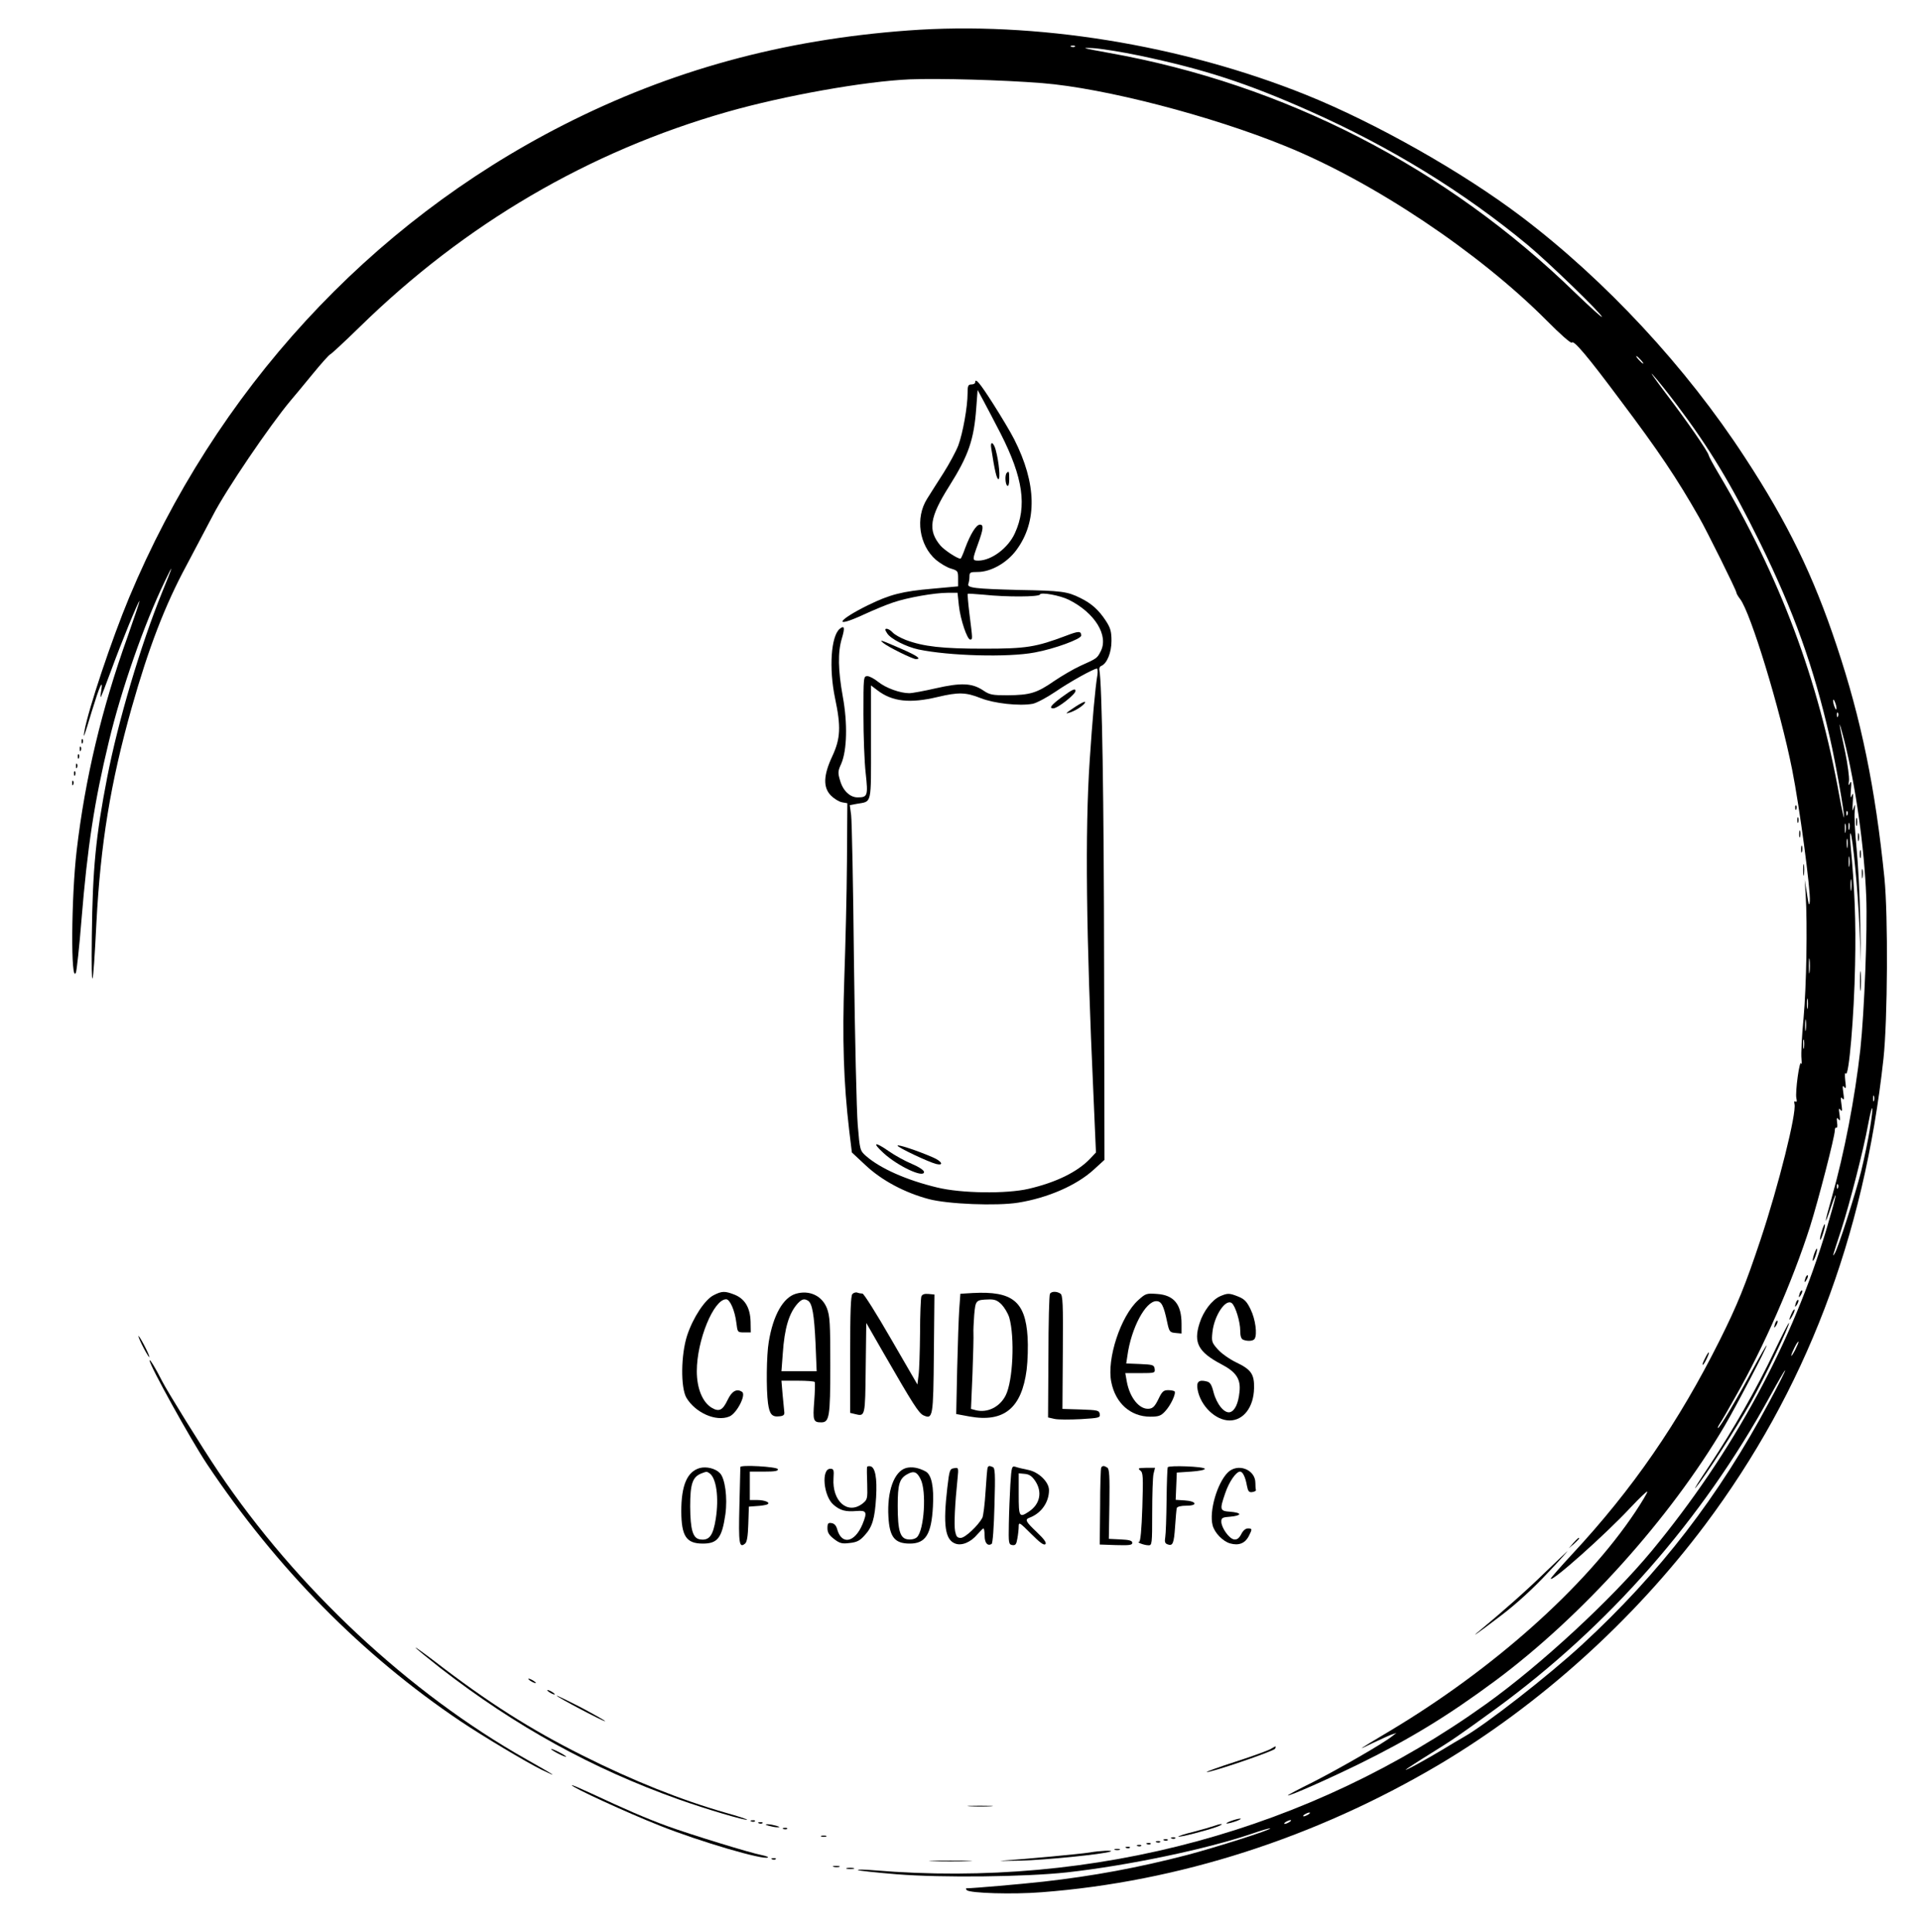 <?xml version="1.0" standalone="no"?>
<!DOCTYPE svg PUBLIC "-//W3C//DTD SVG 20010904//EN"
 "http://www.w3.org/TR/2001/REC-SVG-20010904/DTD/svg10.dtd">
<svg version="1.0" xmlns="http://www.w3.org/2000/svg"
 width="1014pt" height="1020pt" viewBox="0 0 1014 1020"
 preserveAspectRatio="xMidYMid meet">

<g transform="translate(0,1020) scale(0.1,-0.1)"
fill="#000000" stroke="none">
<path d="M4795 10039 c-665 -49 -1252 -210 -1820 -499 -1027 -523 -1837 -1404
-2293 -2495 -92 -221 -216 -591 -236 -705 -8 -49 -2 -31 39 105 40 130 60 177
50 110 -4 -22 -5 -38 -2 -35 2 3 26 64 52 135 54 148 147 376 152 372 1 -2
-27 -86 -63 -188 -137 -381 -225 -752 -269 -1129 -29 -246 -32 -712 -4 -645 4
11 18 135 29 275 32 391 68 626 145 945 66 276 187 622 295 845 49 103 47 91
-15 -60 -112 -276 -232 -680 -289 -975 -60 -309 -77 -482 -81 -835 -4 -325 6
-298 24 65 22 420 74 739 186 1137 90 318 176 542 290 753 35 66 98 185 140
265 69 134 300 474 409 604 19 22 72 86 117 141 45 55 87 102 93 104 6 2 76
67 156 145 556 544 1210 927 1940 1135 301 86 728 162 965 172 153 6 488 -3
700 -20 326 -26 891 -172 1285 -333 465 -189 1021 -561 1380 -922 68 -69 127
-121 131 -115 9 16 82 -70 257 -305 199 -264 299 -413 415 -617 42 -73 197
-386 197 -397 0 -5 9 -21 20 -35 55 -70 211 -580 275 -902 38 -190 98 -637 93
-693 -3 -30 -6 -22 -15 38 l-12 75 5 -77 c10 -158 4 -490 -11 -653 -9 -93 -14
-190 -11 -215 2 -25 2 -36 -1 -25 -9 27 -33 -153 -26 -184 4 -15 2 -22 -5 -17
-6 4 -8 -1 -5 -13 12 -47 -84 -431 -179 -716 -80 -240 -123 -346 -215 -530
-218 -436 -461 -788 -780 -1131 -62 -67 -113 -125 -113 -129 0 -24 291 235
421 375 49 52 89 90 89 84 0 -6 -29 -55 -65 -109 -266 -398 -752 -830 -1296
-1155 -171 -102 -180 -108 -91 -64 41 19 86 40 100 45 l27 9 -25 -19 c-48 -38
-276 -169 -415 -240 -77 -38 -137 -70 -134 -71 16 -1 208 84 374 165 271 133
471 255 721 440 458 340 924 857 1213 1348 63 107 221 410 221 423 0 5 -33
-52 -73 -126 -80 -150 -175 -310 -184 -310 -3 0 1 10 9 22 9 13 46 77 83 143
150 263 302 610 394 898 44 139 131 476 131 508 0 11 4 18 8 15 5 -3 7 9 4 27
-3 25 -1 29 8 17 8 -11 9 -6 5 25 -5 31 -4 37 5 25 9 -12 10 -5 5 30 -5 34 -4
41 5 30 9 -11 10 -4 5 30 -5 35 -4 42 5 30 9 -12 10 -3 5 35 -3 30 -2 45 3 37
16 -24 44 304 49 573 5 231 -2 405 -24 635 -3 36 -3 63 0 60 11 -10 40 -311
47 -495 l8 -190 -4 230 c-2 127 -11 295 -19 375 -8 80 -13 168 -10 195 3 41 3
45 -5 20 -7 -24 -8 -17 -5 30 3 44 2 53 -5 35 -7 -19 -8 -11 -5 30 4 41 2 50
-5 35 -9 -16 -9 -14 -5 13 2 18 -7 86 -20 150 -37 169 -39 194 -5 62 59 -234
106 -561 116 -825 7 -174 -10 -610 -31 -805 -29 -260 -85 -549 -150 -779 -42
-147 -43 -167 -4 -51 39 114 27 56 -22 -110 -181 -608 -496 -1189 -927 -1710
-211 -254 -584 -600 -875 -808 -928 -665 -2066 -974 -3232 -877 -49 4 -87 5
-84 1 3 -3 95 -13 205 -22 238 -19 679 -14 899 10 323 36 739 123 979 205 49
17 91 29 94 27 6 -7 -290 -101 -438 -140 -262 -68 -495 -111 -760 -141 -116
-13 -372 -35 -403 -35 -7 0 -8 -3 -1 -10 16 -16 243 -23 394 -11 724 55 1447
288 2100 674 532 316 1026 761 1405 1266 529 706 839 1517 942 2461 22 205 25
755 5 955 -48 474 -123 839 -252 1225 -123 370 -259 650 -485 995 -310 476
-735 934 -1180 1271 -313 237 -772 496 -1137 643 -659 265 -1432 390 -2103
340z m882 -85 c-3 -3 -12 -4 -19 -1 -8 3 -5 6 6 6 11 1 17 -2 13 -5z m343 -48
c341 -72 565 -145 894 -291 430 -191 816 -428 1156 -710 108 -90 390 -363 390
-378 0 -5 -63 52 -140 126 -681 663 -1537 1103 -2465 1268 -138 25 -150 28
-85 25 41 -2 154 -20 250 -40z m2645 -1606 c10 -11 16 -20 13 -20 -3 0 -13 9
-23 20 -10 11 -16 20 -13 20 3 0 13 -9 23 -20z m189 -235 c173 -229 290 -423
441 -730 179 -365 283 -655 369 -1030 30 -130 76 -391 75 -420 0 -11 -12 40
-25 113 -111 616 -312 1152 -638 1702 -28 47 -51 90 -52 96 -3 19 -115 181
-228 329 -58 77 -88 120 -66 95 23 -25 78 -94 124 -155z m845 -1605 c0 -9 -4
-8 -9 5 -5 11 -9 27 -9 35 0 9 4 8 9 -5 5 -11 9 -27 9 -35z m8 -42 c-3 -8 -6
-5 -6 6 -1 11 2 17 5 13 3 -3 4 -12 1 -19z m50 -520 c-3 -8 -6 -5 -6 6 -1 11
2 17 5 13 3 -3 4 -12 1 -19z m-10 -90 c-2 -13 -4 -5 -4 17 -1 22 1 32 4 23 2
-10 2 -28 0 -40z m20 15 c-3 -10 -5 -4 -5 12 0 17 2 24 5 18 2 -7 2 -21 0 -30z
m-10 -95 c-2 -13 -4 -5 -4 17 -1 22 1 32 4 23 2 -10 2 -28 0 -40z m10 -100
c-2 -13 -4 -3 -4 22 0 25 2 35 4 23 2 -13 2 -33 0 -45z m10 -125 c-2 -16 -4
-5 -4 22 0 28 2 40 4 28 2 -13 2 -35 0 -50z m-220 -435 c-2 -18 -4 -4 -4 32 0
36 2 50 4 33 2 -18 2 -48 0 -65z m-10 -190 c-2 -13 -4 -3 -4 22 0 25 2 35 4
23 2 -13 2 -33 0 -45z m-10 -115 c-2 -16 -4 -5 -4 22 0 28 2 40 4 28 2 -13 2
-35 0 -50z m-10 -95 c-2 -13 -4 -5 -4 17 -1 22 1 32 4 23 2 -10 2 -28 0 -40z
m370 -280 c-3 -7 -5 -2 -5 12 0 14 2 19 5 13 2 -7 2 -19 0 -25z m-22 -151 c-9
-56 -30 -156 -46 -222 -32 -125 -122 -407 -140 -434 -13 -19 -14 -25 36 129
45 140 117 420 141 553 24 128 31 107 9 -26z m-168 -309 c-3 -8 -6 -5 -6 6 -1
11 2 17 5 13 3 -3 4 -12 1 -19z m-226 -855 c-11 -21 -20 -35 -21 -31 0 12 33
78 38 74 2 -2 -6 -21 -17 -43z m-136 -273 c-268 -502 -578 -904 -990 -1284
-179 -165 -509 -422 -624 -487 -25 -14 -75 -44 -111 -66 -83 -50 -208 -119
-195 -106 6 5 62 42 125 81 127 79 146 92 350 240 596 436 1087 995 1445 1645
44 80 81 144 83 142 2 -2 -35 -76 -83 -165z m-2435 -2180 c-8 -5 -19 -10 -25
-10 -5 0 -3 5 5 10 8 5 20 10 25 10 6 0 3 -5 -5 -10z m-100 -40 c-8 -5 -19
-10 -25 -10 -5 0 -3 5 5 10 8 5 20 10 25 10 6 0 3 -5 -5 -10z"/>
<path d="M5150 8180 c0 -5 -9 -10 -20 -10 -17 0 -20 -7 -20 -47 0 -71 -25
-210 -49 -275 -12 -31 -47 -96 -78 -145 -31 -48 -70 -110 -87 -137 -63 -100
-42 -245 47 -322 23 -19 58 -40 79 -46 36 -11 38 -13 38 -52 l0 -42 -132 -12
c-164 -14 -228 -31 -343 -87 -163 -80 -187 -125 -28 -52 54 25 126 55 160 66
76 26 219 51 288 51 l52 0 7 -67 c8 -74 45 -184 61 -180 12 2 12 0 -5 135 -7
57 -11 105 -9 107 2 1 40 -1 84 -5 120 -13 293 -12 297 1 5 14 107 -5 153 -28
138 -69 211 -189 168 -272 -19 -37 -19 -37 -108 -77 -33 -15 -95 -51 -138 -80
-92 -64 -128 -74 -246 -75 -80 0 -94 2 -129 26 -59 39 -117 41 -249 11 -61
-14 -125 -26 -141 -26 -48 0 -123 27 -163 59 -21 17 -47 31 -58 31 -21 0 -21
-5 -21 -202 0 -112 5 -252 12 -311 13 -119 10 -127 -43 -127 -40 0 -77 35 -92
88 -13 42 -12 51 6 90 30 70 34 212 8 354 -25 139 -27 235 -5 307 17 57 14 71
-11 51 -46 -38 -58 -207 -25 -366 32 -151 29 -213 -14 -306 -48 -102 -50 -166
-7 -209 16 -16 42 -32 58 -35 l28 -5 -2 -307 c-1 -169 -8 -446 -14 -617 -11
-323 -4 -550 26 -805 l14 -115 73 -68 c85 -80 208 -145 333 -178 101 -27 359
-37 472 -19 156 25 308 91 399 174 l57 52 -2 1024 c-1 874 -11 1497 -25 1562
-2 9 2 19 10 22 30 12 54 70 54 132 0 49 -5 68 -29 105 -38 58 -75 92 -136
122 -69 34 -98 38 -323 42 -232 6 -276 11 -268 32 3 8 6 26 6 39 0 22 4 24 43
24 70 0 155 48 205 116 111 150 107 351 -12 585 -18 36 -69 121 -111 187 -71
111 -95 140 -95 112z m135 -270 c118 -232 140 -383 75 -525 -35 -78 -123 -144
-192 -145 -34 0 -34 2 -3 88 29 80 31 102 10 102 -19 0 -49 -48 -77 -122 -11
-32 -23 -58 -25 -58 -17 0 -85 45 -106 69 -68 81 -58 149 46 314 102 162 131
245 143 415 l7 93 34 -63 c19 -35 58 -110 88 -168z m511 -1272 c-12 -69 -27
-241 -41 -453 -25 -373 -19 -918 20 -1770 l13 -300 -31 -33 c-67 -70 -179
-125 -325 -159 -117 -27 -355 -24 -482 7 -163 39 -302 101 -377 167 -31 28
-32 30 -43 163 -6 74 -15 461 -20 860 -4 399 -11 748 -15 777 l-7 52 38 7 c80
14 74 -10 74 325 l0 300 33 -25 c79 -61 173 -71 319 -36 110 26 149 25 227 -6
70 -28 205 -43 275 -30 20 4 73 32 119 63 77 53 202 122 220 123 4 0 5 -15 3
-32z"/>
<path d="M5235 7833 c18 -118 29 -163 38 -163 11 0 3 90 -14 153 -11 43 -31
51 -24 10z"/>
<path d="M5317 7703 c-11 -10 -8 -61 3 -68 6 -4 10 10 10 34 0 42 -2 46 -13
34z"/>
<path d="M5606 6518 c-55 -41 -68 -58 -43 -58 23 0 117 74 117 92 0 16 -18 7
-74 -34z"/>
<path d="M5680 6469 c-57 -38 -59 -41 -24 -29 34 12 81 46 74 54 -3 3 -25 -9
-50 -25z"/>
<path d="M4666 4112 c75 -69 214 -134 214 -100 0 9 -27 27 -65 43 -36 15 -90
45 -120 66 -76 53 -91 48 -29 -9z"/>
<path d="M4740 4151 c0 -9 164 -87 205 -97 42 -10 29 15 -18 35 -85 37 -187
70 -187 62z"/>
<path d="M4686 6855 c19 -29 100 -70 164 -84 161 -34 474 -43 615 -16 104 19
245 71 245 89 0 25 -13 25 -78 0 -162 -61 -211 -69 -437 -69 -219 0 -317 11
-411 46 -28 11 -59 28 -69 39 -10 11 -24 20 -32 20 -11 0 -10 -5 3 -25z"/>
<path d="M4665 6805 c25 -21 155 -85 172 -85 32 0 6 18 -74 53 -115 50 -122
52 -98 32z"/>
<path d="M431 6284 c0 -11 3 -14 6 -6 3 7 2 16 -1 19 -3 4 -6 -2 -5 -13z"/>
<path d="M421 6244 c0 -11 3 -14 6 -6 3 7 2 16 -1 19 -3 4 -6 -2 -5 -13z"/>
<path d="M411 6204 c0 -11 3 -14 6 -6 3 7 2 16 -1 19 -3 4 -6 -2 -5 -13z"/>
<path d="M401 6154 c0 -11 3 -14 6 -6 3 7 2 16 -1 19 -3 4 -6 -2 -5 -13z"/>
<path d="M391 6114 c0 -11 3 -14 6 -6 3 7 2 16 -1 19 -3 4 -6 -2 -5 -13z"/>
<path d="M381 6064 c0 -11 3 -14 6 -6 3 7 2 16 -1 19 -3 4 -6 -2 -5 -13z"/>
<path d="M9481 5934 c0 -11 3 -14 6 -6 3 7 2 16 -1 19 -3 4 -6 -2 -5 -13z"/>
<path d="M9492 5870 c0 -14 2 -19 5 -12 2 6 2 18 0 25 -3 6 -5 1 -5 -13z"/>
<path d="M9802 5860 c0 -19 2 -27 5 -17 2 9 2 25 0 35 -3 9 -5 1 -5 -18z"/>
<path d="M9502 5795 c0 -16 2 -22 5 -12 2 9 2 23 0 30 -3 6 -5 -1 -5 -18z"/>
<path d="M9812 5780 c0 -19 2 -27 5 -17 2 9 2 25 0 35 -3 9 -5 1 -5 -18z"/>
<path d="M9512 5715 c0 -16 2 -22 5 -12 2 9 2 23 0 30 -3 6 -5 -1 -5 -18z"/>
<path d="M9822 5690 c0 -19 2 -27 5 -17 2 9 2 25 0 35 -3 9 -5 1 -5 -18z"/>
<path d="M9523 5605 c0 -27 2 -38 4 -22 2 15 2 37 0 50 -2 12 -4 0 -4 -28z"/>
<path d="M9833 5585 c0 -22 2 -30 4 -17 2 12 2 30 0 40 -3 9 -5 -1 -4 -23z"/>
<path d="M9823 5020 c0 -47 2 -66 4 -42 2 23 2 61 0 85 -2 23 -4 4 -4 -43z"/>
<path d="M9621 3699 c-7 -22 -11 -43 -8 -45 2 -2 9 14 16 37 7 22 11 43 8 45
-2 2 -9 -14 -16 -37z"/>
<path d="M9581 3579 c-6 -18 -9 -34 -7 -36 2 -2 9 10 15 28 6 18 9 34 7 36 -2
2 -9 -10 -15 -28z"/>
<path d="M9536 3455 c-9 -26 -7 -32 5 -12 6 10 9 21 6 23 -2 3 -7 -2 -11 -11z"/>
<path d="M9506 3375 c-9 -26 -7 -32 5 -12 6 10 9 21 6 23 -2 3 -7 -2 -11 -11z"/>
<path d="M3770 3362 c-47 -23 -110 -119 -141 -213 -33 -101 -35 -275 -4 -329
48 -80 157 -128 227 -99 39 16 90 115 67 130 -28 19 -54 4 -76 -42 -26 -55
-45 -65 -84 -42 -49 29 -79 103 -79 193 0 163 89 380 155 380 20 0 46 -59 54
-125 6 -49 6 -50 41 -50 l35 0 -1 57 c-2 73 -30 120 -84 142 -51 20 -67 20
-110 -2z"/>
<path d="M4203 3369 c-67 -20 -120 -113 -143 -254 -12 -69 -14 -250 -4 -324 8
-58 21 -74 61 -69 21 2 27 8 25 23 -1 11 -5 53 -9 93 l-6 72 86 0 c47 0 88 -3
90 -7 2 -5 1 -51 -3 -103 -8 -101 -4 -110 37 -110 43 0 48 28 48 300 0 224 -2
261 -18 303 -26 66 -93 97 -164 76z m65 -37 c22 -15 32 -74 39 -224 l6 -148
-93 0 -93 0 7 93 c9 135 33 214 79 265 22 23 34 27 55 14z"/>
<path d="M4502 3368 c-9 -9 -12 -91 -12 -320 l0 -308 25 -6 c55 -14 54 -14 57
243 l3 238 89 -155 c160 -278 188 -321 213 -333 50 -22 52 -10 55 328 l3 310
-31 3 c-22 2 -33 -2 -38 -13 -3 -9 -7 -96 -7 -193 -1 -97 -4 -198 -8 -224 l-6
-48 -139 240 c-76 132 -144 240 -151 240 -7 0 -19 2 -27 5 -7 3 -19 0 -26 -7z"/>
<path d="M5138 3373 l-66 -4 -6 -82 c-3 -45 -8 -188 -11 -317 l-5 -236 70 -13
c182 -33 276 44 302 247 6 48 8 126 5 173 -12 188 -80 243 -289 232z m152 -61
c15 -16 33 -46 40 -68 30 -104 20 -336 -19 -412 -31 -61 -96 -93 -157 -78
l-26 7 8 187 c4 103 6 198 5 212 -1 14 1 57 4 97 7 78 8 80 78 82 30 1 45 -5
67 -27z"/>
<path d="M5545 3369 c-4 -5 -8 -155 -8 -332 l-2 -321 35 -8 c19 -4 81 -4 138
-1 97 6 103 7 100 27 -3 19 -10 21 -100 24 l-97 3 2 300 c2 257 0 301 -13 309
-20 13 -47 12 -55 -1z"/>
<path d="M6011 3335 c-92 -83 -167 -310 -142 -432 22 -112 102 -183 206 -183
43 0 56 4 78 28 29 30 60 96 50 106 -4 3 -19 6 -34 6 -24 0 -32 -7 -51 -47
-18 -37 -29 -49 -49 -51 -50 -6 -102 56 -118 143 l-8 45 79 0 c77 0 79 1 76
23 -3 20 -9 22 -76 25 l-74 3 6 40 c20 147 96 289 153 289 27 0 39 -24 57
-110 11 -52 14 -55 44 -58 l32 -3 0 51 c0 103 -40 152 -129 158 -56 4 -60 3
-100 -33z"/>
<path d="M6444 3356 c-43 -19 -89 -79 -109 -143 -33 -103 -6 -152 115 -216 79
-41 104 -79 96 -147 -6 -60 -24 -98 -49 -106 -30 -9 -71 41 -88 105 -10 40
-18 53 -36 57 -42 11 -56 -2 -48 -44 16 -86 95 -162 169 -162 73 0 127 70 129
170 2 74 -15 99 -95 137 -35 17 -79 48 -97 69 -31 35 -33 41 -28 89 9 89 71
181 103 154 19 -16 44 -98 44 -145 0 -29 5 -44 16 -48 24 -9 52 -7 60 5 15 24
4 104 -21 155 -20 42 -33 55 -65 68 -48 19 -56 19 -96 2z"/>
<path d="M9486 3325 c-9 -26 -7 -32 5 -12 6 10 9 21 6 23 -2 3 -7 -2 -11 -11z"/>
<path d="M9462 3265 c-17 -37 -14 -45 4 -12 9 16 14 31 11 33 -2 2 -9 -7 -15
-21z"/>
<path d="M9376 3215 c-9 -26 -7 -32 5 -12 6 10 9 21 6 23 -2 3 -7 -2 -11 -11z"/>
<path d="M9370 3063 c-94 -198 -214 -407 -340 -598 -55 -82 -89 -136 -75 -120
50 59 214 313 291 450 73 130 209 414 202 420 -2 2 -37 -66 -78 -152z"/>
<path d="M731 3145 c0 -5 13 -35 29 -65 16 -30 29 -50 29 -45 0 6 -13 35 -29
65 -16 30 -29 51 -29 45z"/>
<path d="M9005 3029 c-9 -17 -15 -33 -13 -35 3 -2 12 12 21 31 21 43 13 47 -8
4z"/>
<path d="M790 3017 c0 -26 216 -416 303 -547 368 -551 821 -1010 1339 -1358
121 -81 347 -216 428 -256 95 -46 77 -34 -80 55 -620 350 -1214 905 -1627
1519 -87 129 -269 423 -297 478 -32 64 -66 120 -66 109z"/>
<path d="M3696 2449 c-67 -19 -98 -91 -98 -229 1 -131 26 -170 114 -170 78 0
101 30 119 155 12 88 -2 190 -29 217 -24 25 -71 36 -106 27z m50 -27 c37 -24
52 -128 34 -242 -14 -88 -34 -115 -82 -108 -39 5 -52 50 -53 173 0 120 12 156
58 175 28 11 30 11 43 2z"/>
<path d="M3910 2454 c0 -4 -2 -96 -5 -205 -5 -200 -1 -225 30 -199 10 8 15 39
17 103 l3 92 40 3 c22 1 47 5 55 8 24 9 -9 24 -52 24 l-38 0 0 75 0 75 76 0
c56 0 75 3 72 13 -5 13 -198 24 -198 11z"/>
<path d="M4579 2453 c-1 -4 -1 -44 1 -89 2 -78 1 -82 -25 -103 -78 -60 -161
12 -153 134 3 44 1 50 -17 50 -49 0 -36 -145 17 -190 36 -31 64 -38 123 -33
52 4 56 -6 30 -70 -41 -98 -111 -111 -134 -25 -5 18 -15 29 -29 31 -18 3 -22
-1 -22 -27 0 -23 9 -37 35 -57 30 -23 42 -26 82 -21 38 4 54 12 79 40 41 44
54 88 61 202 6 101 -5 158 -30 163 -9 2 -18 0 -18 -5z"/>
<path d="M4785 2449 c-63 -18 -101 -123 -93 -258 6 -107 33 -141 113 -141 83
0 114 48 122 195 6 104 -7 169 -39 186 -37 20 -72 26 -103 18z m77 -59 c32
-63 19 -268 -19 -306 -9 -9 -28 -14 -47 -12 -42 4 -55 44 -55 178 0 113 9 143
50 166 35 20 52 13 71 -26z"/>
<path d="M5216 2452 c-2 -4 -7 -61 -11 -127 -4 -66 -12 -129 -17 -139 -22 -41
-91 -106 -114 -106 -19 0 -24 7 -30 36 -6 33 -1 143 13 277 6 58 5 59 -18 55
-23 -3 -25 -9 -36 -103 -23 -197 -12 -275 42 -295 34 -13 82 7 117 49 15 17
29 31 32 31 3 0 6 -18 6 -39 0 -38 16 -56 37 -43 6 4 12 87 15 204 5 167 3
198 -9 202 -19 8 -21 7 -27 -2z"/>
<path d="M5336 2363 c-3 -54 -7 -147 -8 -208 -2 -104 -1 -110 19 -113 16 -2
21 4 26 35 4 21 7 50 7 64 0 24 5 21 65 -39 46 -46 68 -63 76 -55 7 7 -6 26
-45 63 -60 57 -65 67 -38 77 61 23 102 81 102 145 0 43 -54 96 -110 107 -25 5
-55 12 -66 16 -20 6 -22 3 -28 -92z m131 18 c39 -58 26 -123 -33 -162 -51 -34
-54 -29 -54 92 l0 110 32 -3 c24 -2 38 -12 55 -37z"/>
<path d="M5816 2452 c-3 -5 -6 -98 -6 -208 l-2 -199 86 -3 c71 -2 86 0 86 12
0 11 -15 16 -62 18 l-62 3 3 184 c2 145 0 185 -11 192 -17 11 -25 11 -32 1z"/>
<path d="M6167 2453 c-2 -4 -5 -82 -6 -173 -1 -91 -4 -179 -7 -196 -4 -24 -2
-33 12 -38 28 -11 34 5 40 95 3 46 7 90 9 97 3 7 22 12 51 12 62 0 54 24 -10
28 l-47 3 3 72 3 72 75 5 c43 3 74 9 73 15 -3 12 -189 19 -196 8z"/>
<path d="M6022 2436 c15 -11 16 -31 11 -194 -4 -121 -10 -182 -17 -183 -17 -1
27 -18 49 -18 19 -1 20 5 20 171 0 95 3 188 7 206 l8 32 -48 0 c-40 -1 -45 -2
-30 -14z"/>
<path d="M6484 2425 c-56 -56 -99 -205 -80 -278 10 -40 54 -85 92 -96 46 -13
79 0 99 38 19 38 19 41 -5 41 -12 0 -26 -12 -35 -31 -12 -22 -22 -29 -38 -27
-26 4 -67 62 -67 94 0 20 6 23 48 26 26 2 47 8 47 13 0 6 -21 11 -47 13 -56 4
-58 9 -27 99 20 59 57 113 78 113 14 0 28 -28 36 -73 6 -31 11 -38 29 -35 11
2 20 6 19 11 -2 4 -3 21 -3 37 0 72 -94 107 -146 55z"/>
<path d="M8309 2053 l-24 -28 28 24 c15 14 27 26 27 28 0 8 -8 1 -31 -24z"/>
<path d="M8160 1898 c-97 -95 -223 -206 -346 -308 -56 -46 -10 -14 116 82 80
61 166 140 238 217 63 66 112 121 110 121 -1 -1 -55 -51 -118 -112z"/>
<path d="M2195 1500 c3 -5 63 -54 133 -109 396 -307 801 -530 1257 -692 143
-51 354 -113 361 -107 2 2 -49 19 -114 37 -234 67 -488 168 -757 303 -273 137
-499 280 -779 496 -59 45 -105 78 -101 72z"/>
<path d="M2790 1336 c0 -3 9 -10 20 -16 11 -6 20 -8 20 -6 0 3 -9 10 -20 16
-11 6 -20 8 -20 6z"/>
<path d="M2890 1276 c0 -3 9 -10 20 -16 11 -6 20 -8 20 -6 0 3 -9 10 -20 16
-11 6 -20 8 -20 6z"/>
<path d="M2940 1247 c0 -7 251 -139 256 -135 2 2 -55 34 -126 72 -72 37 -130
65 -130 63z"/>
<path d="M6710 965 c-14 -8 -96 -38 -183 -66 -87 -28 -156 -53 -154 -55 8 -8
356 110 361 123 6 16 7 16 -24 -2z"/>
<path d="M2910 965 c0 -2 18 -14 40 -25 22 -11 40 -18 40 -15 0 2 -18 14 -40
25 -22 11 -40 18 -40 15z"/>
<path d="M3020 774 c0 -11 292 -145 461 -212 215 -86 558 -186 575 -169 3 2
-12 8 -32 12 -56 10 -375 108 -499 153 -110 40 -225 90 -407 175 -54 25 -98
44 -98 41z"/>
<path d="M5123 663 c32 -2 81 -2 110 0 29 2 3 3 -58 3 -60 0 -84 -1 -52 -3z"/>
<path d="M6500 585 c-19 -7 -28 -13 -20 -13 8 0 31 6 50 13 19 7 28 13 20 13
-8 0 -31 -6 -50 -13z"/>
<path d="M3968 583 c7 -3 16 -2 19 1 4 3 -2 6 -13 5 -11 0 -14 -3 -6 -6z"/>
<path d="M4008 573 c7 -3 16 -2 19 1 4 3 -2 6 -13 5 -11 0 -14 -3 -6 -6z"/>
<path d="M4060 560 c14 -4 34 -8 45 -8 16 0 15 2 -5 8 -14 4 -34 8 -45 8 -16
0 -15 -2 5 -8z"/>
<path d="M6411 559 c-14 -5 -62 -19 -108 -31 -46 -11 -82 -23 -80 -25 6 -5
147 31 202 51 22 8 33 15 25 15 -8 0 -26 -5 -39 -10z"/>
<path d="M4138 543 c7 -3 16 -2 19 1 4 3 -2 6 -13 5 -11 0 -14 -3 -6 -6z"/>
<path d="M4338 503 c6 -2 18 -2 25 0 6 3 1 5 -13 5 -14 0 -19 -2 -12 -5z"/>
<path d="M6188 493 c7 -3 16 -2 19 1 4 3 -2 6 -13 5 -11 0 -14 -3 -6 -6z"/>
<path d="M6148 483 c7 -3 16 -2 19 1 4 3 -2 6 -13 5 -11 0 -14 -3 -6 -6z"/>
<path d="M6108 473 c7 -3 16 -2 19 1 4 3 -2 6 -13 5 -11 0 -14 -3 -6 -6z"/>
<path d="M6058 463 c7 -3 16 -2 19 1 4 3 -2 6 -13 5 -11 0 -14 -3 -6 -6z"/>
<path d="M6008 453 c7 -3 16 -2 19 1 4 3 -2 6 -13 5 -11 0 -14 -3 -6 -6z"/>
<path d="M5948 443 c7 -3 16 -2 19 1 4 3 -2 6 -13 5 -11 0 -14 -3 -6 -6z"/>
<path d="M5888 433 c6 -2 18 -2 25 0 6 3 1 5 -13 5 -14 0 -19 -2 -12 -5z"/>
<path d="M5755 419 c-49 -8 -341 -35 -460 -43 -33 -2 10 -2 95 0 129 3 439 34
475 48 18 8 -59 4 -110 -5z"/>
<path d="M4078 383 c7 -3 16 -2 19 1 4 3 -2 6 -13 5 -11 0 -14 -3 -6 -6z"/>
<path d="M4928 373 c50 -2 134 -2 185 0 50 1 9 3 -93 3 -102 0 -143 -2 -92 -3z"/>
<path d="M4403 343 c9 -2 23 -2 30 0 6 3 -1 5 -18 5 -16 0 -22 -2 -12 -5z"/>
<path d="M4473 333 c9 -2 25 -2 35 0 9 3 1 5 -18 5 -19 0 -27 -2 -17 -5z"/>
</g>
</svg>
